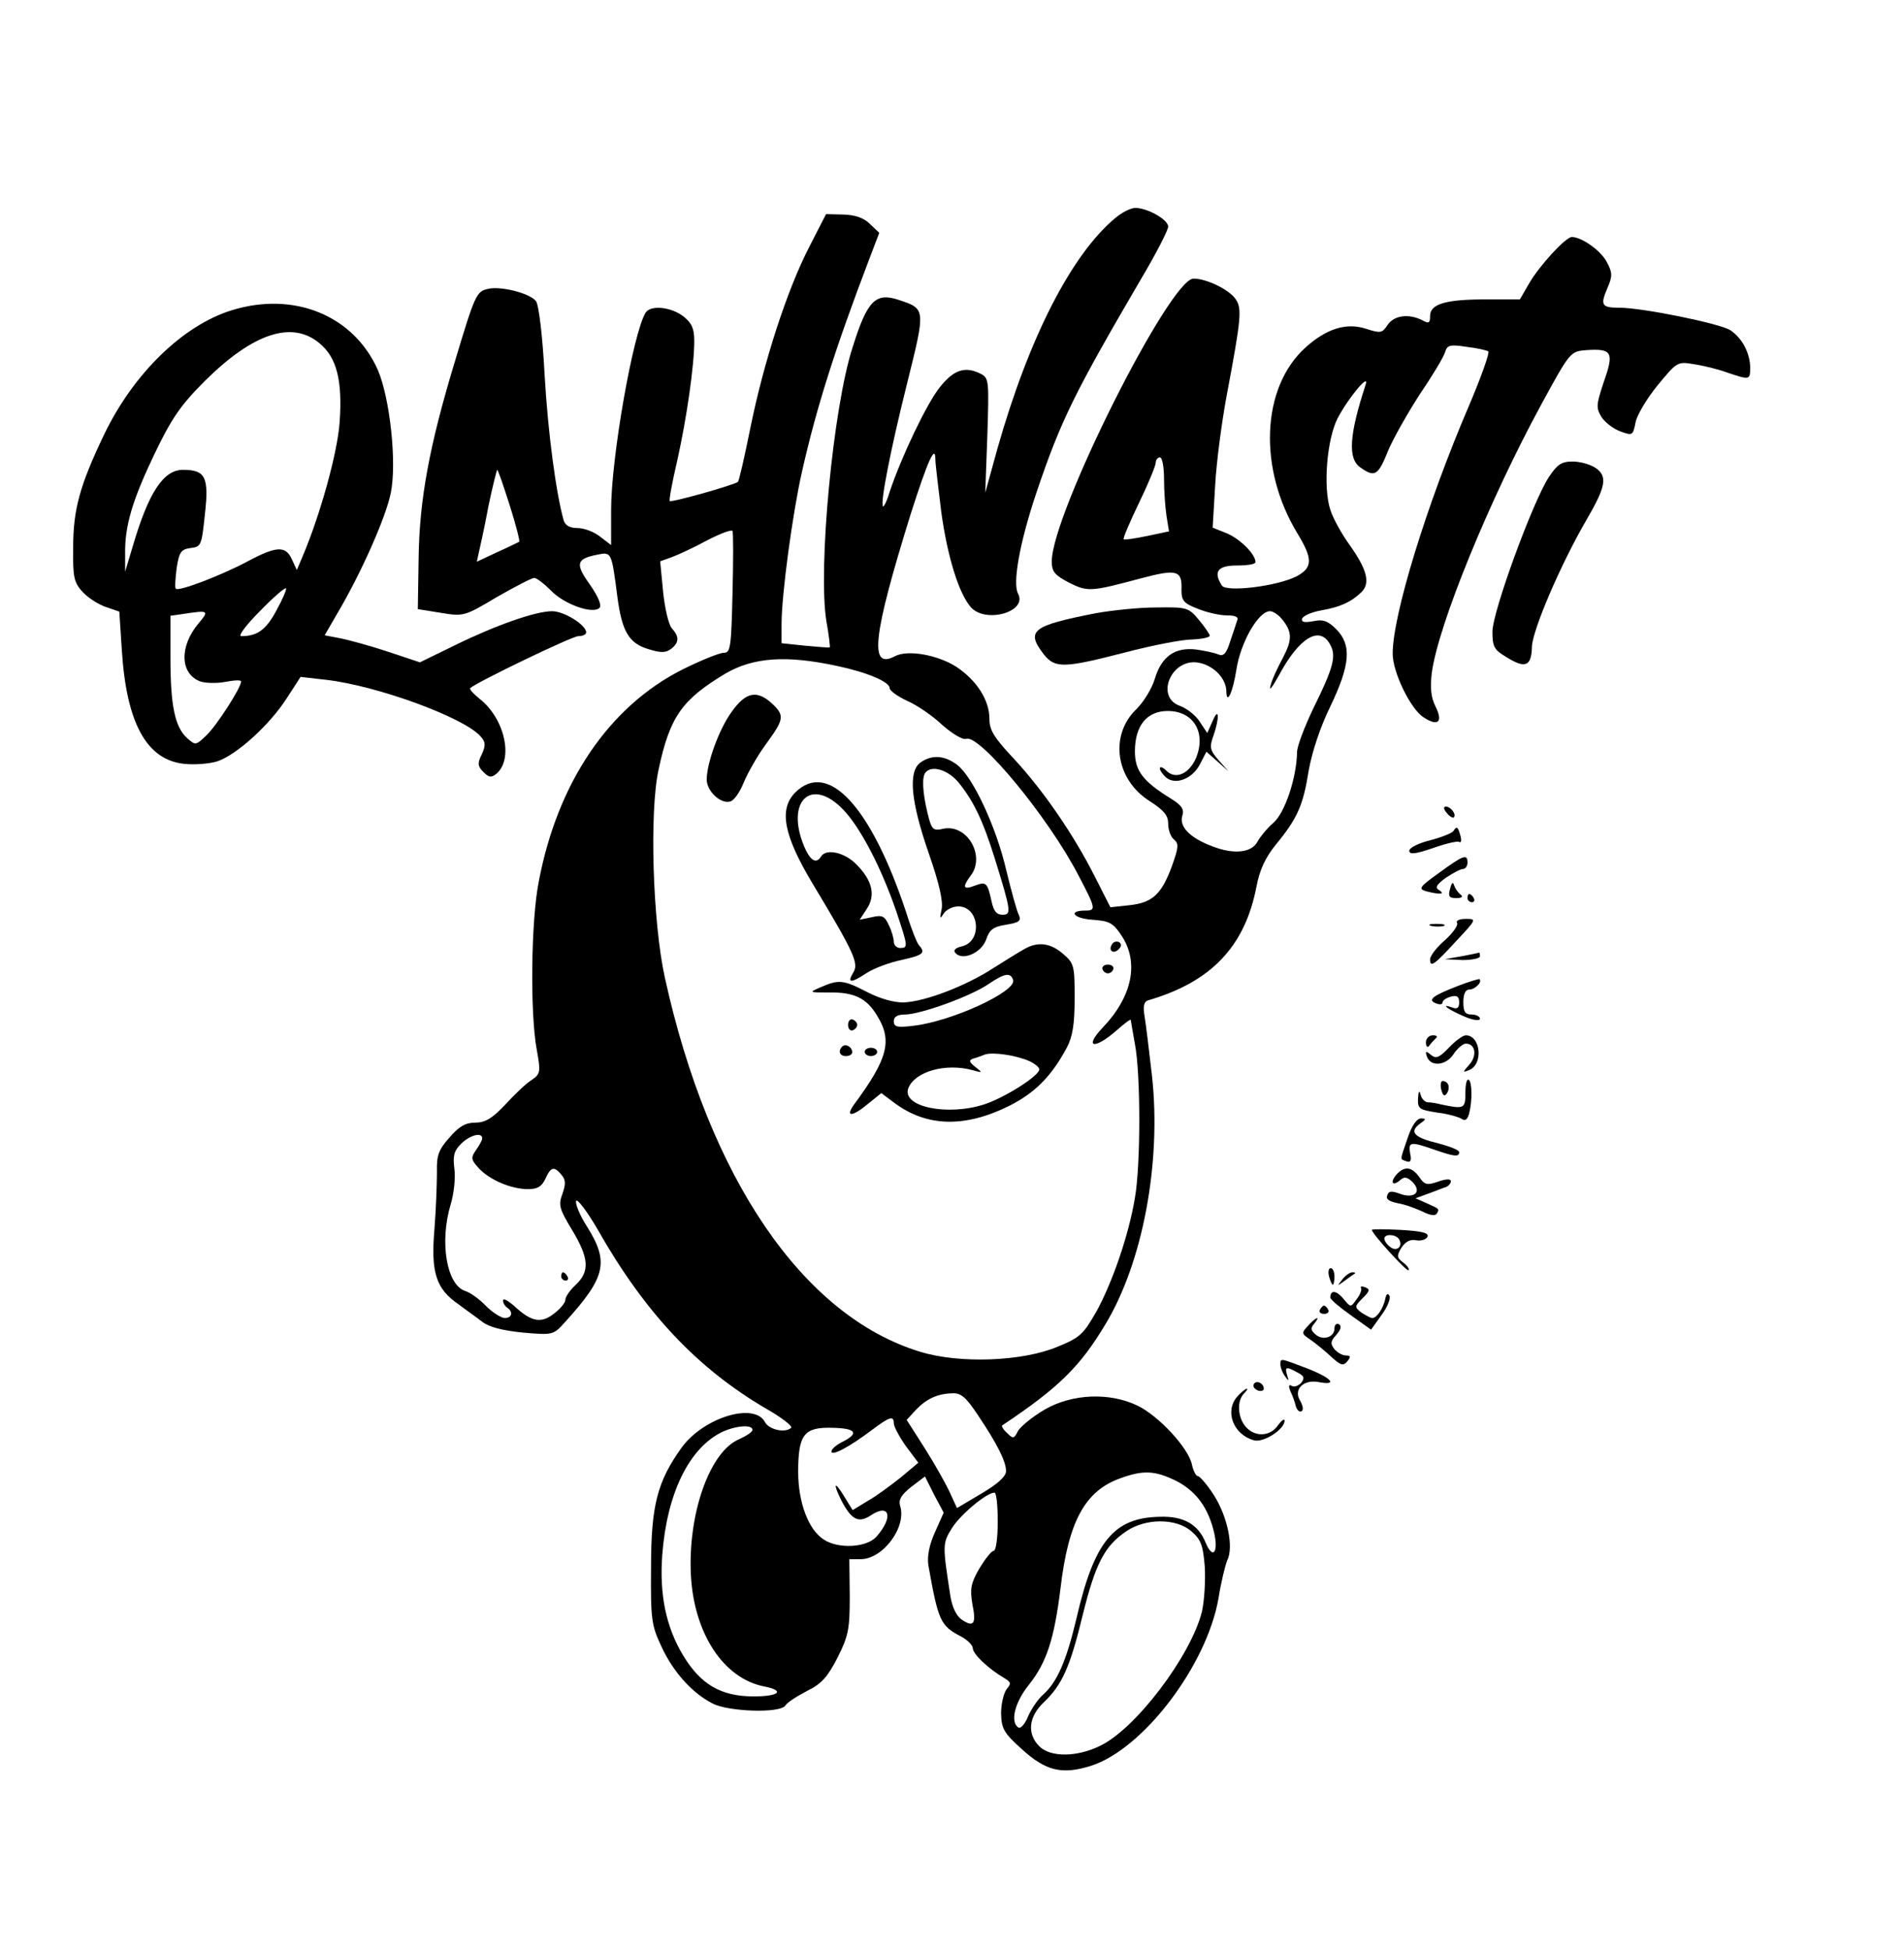 <?xml version="1.0" standalone="no"?>
<!DOCTYPE svg PUBLIC "-//W3C//DTD SVG 20010904//EN"
 "http://www.w3.org/TR/2001/REC-SVG-20010904/DTD/svg10.dtd">
<svg version="1.0" xmlns="http://www.w3.org/2000/svg"
 width="458pt" height="469pt" viewBox="0 0 458 469"
 preserveAspectRatio="xMidYMid meet">

<g transform="translate(0,469) scale(0.1,-0.1)"
fill="#000000" stroke="none">
<path d="M2682 4165 c-106 -89 -208 -290 -283 -555 l-29 -105 5 137 c4 128 4
138 -14 148 -38 20 -66 12 -100 -31 -31 -38 -93 -168 -121 -252 -6 -21 -14
-37 -16 -35 -7 8 18 136 58 296 45 181 45 179 -21 201 -55 18 -75 -2 -110
-114 -47 -144 -84 -534 -63 -660 6 -33 9 -61 8 -62 -1 -1 -27 1 -59 4 l-57 6
0 46 c0 70 26 264 49 366 35 155 79 294 162 512 l24 63 -22 21 c-15 15 -35 22
-64 23 l-42 1 -41 -80 c-53 -103 -109 -276 -141 -434 -14 -69 -27 -127 -30
-130 -8 -7 -159 -50 -164 -46 -2 2 6 46 18 97 23 103 41 229 41 288 0 30 -6
43 -26 59 -30 23 -79 28 -91 9 -30 -48 -83 -349 -83 -474 l0 -85 -26 20 c-15
12 -39 21 -55 21 -18 0 -29 6 -33 18 -18 63 -38 210 -46 351 -5 94 -14 169
-21 177 -15 19 -86 37 -116 29 -27 -6 -31 -15 -79 -175 -61 -201 -85 -331 -87
-470 l-2 -125 56 -9 c54 -9 57 -8 134 38 44 25 84 46 90 46 6 0 24 -14 40 -30
31 -33 101 -58 117 -42 6 6 -3 27 -23 56 -36 50 -33 62 18 72 34 7 34 7 48
-101 11 -84 28 -112 74 -126 32 -10 43 -9 56 1 19 15 19 29 1 49 -8 9 -17 49
-21 88 l-7 73 28 10 c16 6 55 24 86 41 31 16 58 26 60 22 2 -5 2 -72 0 -150
-3 -131 -5 -143 -21 -143 -10 0 -55 -18 -99 -40 -177 -89 -301 -272 -346 -510
-19 -95 -21 -318 -5 -404 10 -55 9 -59 -13 -74 -13 -8 -41 -35 -63 -59 -31
-33 -48 -43 -72 -43 -23 0 -39 -9 -62 -36 -26 -29 -31 -43 -30 -82 0 -26 -2
-88 -6 -138 -9 -105 4 -144 58 -181 17 -13 43 -31 57 -42 17 -13 49 -21 98
-26 71 -6 73 -6 100 24 99 109 108 145 54 231 -18 28 -29 56 -26 62 3 5 26
-25 51 -68 114 -201 240 -335 406 -432 37 -21 64 -42 60 -46 -14 -13 -53 -5
-63 14 -26 48 -147 11 -200 -61 -59 -82 -74 -140 -74 -289 -1 -125 1 -139 25
-190 28 -61 74 -112 123 -137 38 -20 163 -24 175 -5 4 7 27 22 52 35 35 17 50
34 74 81 26 52 29 68 29 147 l-1 89 27 0 c54 0 112 78 95 129 -4 14 3 26 27
45 l33 25 22 -44 23 -43 -21 -47 c-14 -31 -19 -58 -16 -79 24 -135 29 -146 79
-172 15 -8 28 -21 28 -28 0 -14 38 -50 76 -72 16 -10 17 -13 5 -27 -7 -10 -13
-36 -13 -58 1 -37 7 -47 49 -85 58 -53 97 -63 167 -41 126 40 279 242 307 403
6 38 16 79 21 91 16 32 1 105 -32 157 -16 25 -34 46 -39 46 -4 0 -11 13 -14
28 -8 39 -79 116 -130 141 -68 33 -158 29 -224 -9 -29 -17 -57 -40 -64 -51
-10 -20 -12 -20 -27 -5 -9 8 -14 17 -11 18 135 90 187 141 248 243 90 149 135
389 112 598 -7 61 -15 127 -18 144 -4 23 -1 34 8 37 152 44 233 129 261 272 8
43 22 72 48 104 51 62 65 94 78 177 8 44 27 103 52 154 48 100 52 148 14 186
-20 20 -32 24 -55 19 -22 -4 -29 -2 -27 6 3 7 23 16 46 20 46 8 72 20 97 44
22 22 13 55 -29 114 -18 25 -39 62 -46 84 -18 55 -8 171 18 221 26 49 77 110
67 80 -40 -122 -43 -178 -13 -199 35 -25 43 -20 67 40 13 31 48 92 77 137 30
44 57 89 60 100 5 17 12 19 51 13 25 -3 48 -8 53 -11 4 -2 -17 -62 -47 -132
-102 -238 -183 -503 -183 -595 0 -45 43 -133 74 -153 35 -23 48 -12 29 26 -11
22 -13 45 -9 80 15 115 139 418 265 649 68 125 69 125 107 128 62 4 67 -5 42
-76 -19 -57 -19 -63 -5 -86 9 -13 29 -28 46 -34 28 -10 29 -9 35 21 3 18 27
58 53 90 47 57 48 58 88 51 22 -3 58 -12 80 -20 53 -18 55 -18 55 11 0 35 -19
72 -48 91 -25 16 -211 54 -267 54 -42 0 -46 6 -29 46 13 30 13 38 -1 64 -14
27 -60 60 -84 60 -15 0 -79 -70 -103 -112 l-22 -38 -82 0 c-97 0 -134 -11
-134 -40 0 -17 -3 -19 -19 -10 -32 16 -67 12 -83 -11 -13 -20 -17 -21 -51 -10
-48 16 -96 1 -147 -45 -106 -96 -114 -291 -19 -447 37 -61 37 -82 -2 -103 -47
-24 -170 -39 -180 -22 -21 33 -10 48 36 48 25 0 45 3 45 8 0 19 -36 55 -68 69
l-35 14 6 102 c3 56 16 152 27 212 36 191 38 213 22 236 -16 23 -70 49 -101
49 -57 0 -341 -566 -341 -680 0 -25 7 -33 41 -51 46 -23 53 -22 173 10 87 23
100 20 98 -28 0 -25 5 -32 39 -45 22 -9 53 -16 70 -16 21 0 29 -4 25 -12 -2
-7 -10 -30 -17 -51 -9 -29 -16 -36 -28 -31 -9 4 -33 9 -54 12 -51 6 -83 -17
-99 -70 -7 -24 -27 -56 -44 -73 -66 -63 -51 -170 32 -222 34 -22 44 -34 44
-54 0 -15 6 -32 14 -38 12 -10 11 -19 -5 -64 -25 -68 -47 -88 -102 -94 l-46
-5 -37 73 c-51 101 -123 206 -194 283 -49 52 -60 70 -60 97 0 45 -30 92 -79
125 -45 29 -117 42 -148 26 -63 -34 -54 47 38 343 41 128 59 168 59 130 0 -11
7 -67 14 -125 15 -110 43 -199 72 -231 36 -39 136 -10 113 33 -14 25 4 124 44
243 59 175 92 241 254 518 35 59 63 114 63 122 0 17 -50 45 -79 45 -11 0 -33
-11 -49 -25z m118 -627 c0 -29 3 -69 6 -89 l6 -37 -52 -11 c-29 -6 -55 -10
-57 -8 -2 3 15 42 37 88 22 45 40 89 40 96 0 7 5 13 10 13 6 0 10 -24 10 -52z
m-1574 -63 c15 -47 25 -87 23 -88 -2 -1 -26 -13 -53 -25 l-49 -23 5 23 c3 13
14 62 23 111 10 48 20 87 21 87 2 0 15 -38 30 -85z m1856 -272 c27 -32 27 -51
4 -95 -13 -24 -27 -54 -30 -68 -4 -14 5 -2 20 25 49 92 99 122 124 74 15 -27
7 -56 -41 -153 -21 -44 -39 -91 -39 -105 -1 -61 -29 -146 -57 -170 -15 -13
-32 -34 -38 -45 -14 -27 -57 -32 -110 -11 -53 20 -79 47 -71 73 5 15 -1 25
-27 41 -68 42 -87 67 -87 114 0 62 29 97 79 97 62 0 93 -52 68 -113 -17 -39
-50 -53 -72 -30 -8 8 -15 10 -15 5 0 -5 7 -15 15 -22 23 -19 63 -3 81 31 l16
31 26 -23 27 -24 -24 27 c-21 24 -22 31 -12 59 15 43 13 71 -2 35 l-13 -29
-18 27 c-9 15 -31 32 -47 38 -62 21 -21 117 45 104 36 -7 66 -38 66 -70 1 -33
16 1 24 53 10 66 53 141 81 141 7 0 19 -8 27 -17z m-1067 -115 c71 -15 125
-38 125 -53 0 -6 19 -20 43 -31 23 -10 61 -36 84 -58 24 -21 49 -36 57 -33 32
12 198 -189 270 -328 42 -80 43 -85 17 -85 -43 0 -29 -19 16 -22 41 -3 50 -7
70 -37 44 -65 27 -148 -45 -223 -45 -48 -20 -53 33 -7 19 17 35 29 35 26 0 -2
5 -29 10 -58 14 -72 14 -291 0 -370 -15 -90 -54 -203 -93 -274 -31 -54 -39
-62 -93 -84 -86 -36 -237 -41 -331 -12 -282 86 -508 418 -614 901 -29 133 -37
397 -15 498 27 128 56 169 161 232 67 39 146 45 270 18z m-855 -1136 c0 -4 -7
-17 -15 -28 -13 -19 -12 -23 7 -44 26 -28 78 -50 118 -50 23 0 33 6 42 25 13
29 21 31 39 9 10 -12 10 -22 2 -45 -10 -27 -8 -36 23 -87 41 -68 43 -100 9
-132 -14 -13 -25 -29 -25 -36 0 -7 -12 -22 -27 -33 -31 -25 -55 -20 -95 17
-16 14 -28 21 -28 14 0 -6 5 -14 10 -17 15 -10 12 -25 -6 -25 -8 0 -29 13 -45
29 -16 17 -39 33 -50 36 -45 15 -62 118 -35 208 8 26 12 65 9 86 -4 31 -1 43
16 60 21 21 51 29 51 13z m1192 -665 c47 -70 68 -112 68 -135 0 -13 -20 -31
-59 -54 l-59 -35 -17 37 c-9 20 -36 68 -60 106 l-44 69 22 24 c26 27 52 39 88
40 21 1 33 -10 61 -52z m-202 -20 c0 -8 13 -32 29 -55 l30 -40 -43 -36 c-24
-19 -59 -45 -79 -56 l-36 -22 -21 34 c-23 38 -27 31 -6 -11 24 -46 41 -55 70
-36 46 31 56 -4 14 -51 -23 -26 -91 -30 -126 -7 -37 23 -62 89 -62 163 0 90
14 108 82 106 57 -1 66 -13 24 -34 -14 -7 -26 -17 -26 -23 0 -12 43 11 95 50
45 34 55 37 55 18z m-340 -16 c0 -5 -14 -14 -31 -22 -72 -29 -125 -181 -117
-329 8 -140 79 -247 176 -266 51 -10 37 -24 -25 -24 -79 0 -128 29 -170 99
-41 68 -57 146 -50 241 11 146 63 255 142 295 33 16 75 20 75 6z m1020 -123
c48 -25 77 -65 91 -126 10 -47 -4 -63 -21 -22 -18 44 -53 64 -110 62 -111 -2
-158 -59 -201 -246 -24 -101 -46 -151 -79 -181 -13 -11 -29 -35 -37 -53 -7
-18 -18 -30 -23 -27 -21 13 -9 61 25 103 43 54 61 111 76 232 19 161 59 235
145 265 55 20 83 18 134 -7z m-430 -98 c0 -38 -4 -70 -10 -70 -5 0 -20 -19
-34 -42 -21 -36 -23 -50 -17 -86 10 -48 3 -57 -26 -37 -13 9 -23 31 -27 57
-19 123 -19 126 4 163 20 32 83 85 102 85 5 0 8 -31 8 -70z m466 -23 c23 -20
28 -34 32 -85 2 -34 -1 -83 -7 -109 -27 -106 -159 -281 -245 -322 -55 -27
-119 -28 -146 -1 -30 30 -26 71 11 106 44 42 63 84 94 212 30 121 52 164 104
199 47 32 120 32 157 0z"/>
<path d="M1760 2978 c-30 -41 -60 -123 -60 -163 0 -27 32 -58 55 -53 10 1 25
23 34 46 10 24 34 66 54 93 43 59 45 68 14 97 -36 33 -63 28 -97 -20z"/>
<path d="M2214 2856 c-30 -22 -23 -94 20 -218 25 -72 35 -115 31 -135 -5 -23
-4 -25 5 -10 6 9 22 17 35 17 51 0 59 -84 9 -96 -17 -4 -22 -10 -15 -17 18
-18 62 2 73 33 8 24 17 31 48 36 31 5 37 9 31 23 -5 9 -18 57 -30 106 -24 105
-80 225 -118 255 -30 23 -61 26 -89 6z m91 -47 c36 -44 59 -91 88 -184 40
-129 40 -135 18 -135 -14 0 -21 9 -26 33 -10 45 -13 47 -40 37 -28 -11 -31 -4
-10 24 36 47 -8 124 -65 113 -26 -6 -29 -3 -39 38 -12 50 -14 88 -4 98 16 17
53 5 78 -24z"/>
<path d="M1913 2784 c-40 -40 -28 -103 41 -218 104 -173 112 -193 98 -216 -15
-25 -5 -25 33 0 17 11 54 25 83 31 53 12 59 17 43 35 -5 5 -19 40 -31 79 -84
254 -188 368 -267 289z m116 -42 c41 -43 91 -139 127 -244 28 -84 29 -88 9
-88 -8 0 -15 7 -15 15 0 8 -5 26 -12 40 -10 22 -16 25 -41 19 l-29 -6 17 26
c22 33 13 69 -25 107 -28 29 -73 39 -85 19 -12 -19 -26 -10 -41 25 -45 109 18
168 95 87z"/>
<path d="M2675 2419 c-10 -15 3 -25 16 -12 7 7 7 13 1 17 -6 3 -14 1 -17 -5z"/>
<path d="M2465 2408 c-11 -6 -45 -27 -75 -46 -66 -43 -164 -81 -217 -83 -24 0
-56 9 -87 25 -56 29 -68 31 -111 12 -30 -13 -30 -13 20 -13 60 1 90 -14 115
-56 37 -60 26 -103 -56 -214 -22 -31 -3 -29 35 3 l31 25 32 -24 c77 -57 168
-60 275 -7 62 31 102 71 139 140 14 26 19 57 19 118 0 79 -1 85 -28 108 -30
26 -60 30 -92 12z m-28 -75 c9 -27 -146 -99 -239 -110 -40 -5 -48 -3 -48 11 0
11 9 16 28 16 38 1 158 44 201 74 37 25 52 28 58 9z m39 -195 c13 -6 24 -15
24 -20 0 -15 -81 -67 -132 -84 -89 -29 -200 -6 -183 39 16 40 90 61 155 43 24
-7 24 -6 6 8 -15 12 -16 16 -5 20 8 2 21 7 29 10 19 6 74 -2 106 -16z"/>
<path d="M2652 2359 c2 -6 8 -10 13 -10 5 0 11 4 13 10 2 6 -4 11 -13 11 -9 0
-15 -5 -13 -11z"/>
<path d="M2040 2225 c0 -9 5 -15 11 -13 6 2 11 8 11 13 0 5 -5 11 -11 13 -6 2
-11 -4 -11 -13z"/>
<path d="M2026 2173 c-11 -11 -6 -23 9 -23 8 0 15 4 15 9 0 13 -16 22 -24 14z"/>
<path d="M2080 2160 c0 -5 7 -10 15 -10 8 0 15 5 15 10 0 6 -7 10 -15 10 -8 0
-15 -4 -15 -10z"/>
<path d="M1350 1620 c0 -5 5 -10 11 -10 5 0 7 5 4 10 -3 6 -8 10 -11 10 -2 0
-4 -4 -4 -10z"/>
<path d="M558 3944 c-117 -36 -236 -151 -307 -298 -59 -123 -75 -181 -75 -273
-1 -72 2 -84 23 -107 13 -14 38 -30 56 -36 l32 -11 6 -92 c11 -175 59 -264
149 -274 25 -3 62 0 81 6 47 16 126 88 167 152 l33 51 61 -7 c123 -14 330 -90
371 -135 13 -14 14 -22 4 -44 -11 -22 -10 -29 4 -43 13 -13 19 -14 31 -4 42
35 20 133 -40 180 -15 12 -25 23 -23 26 15 14 245 125 260 125 11 0 19 4 19 9
0 18 -53 51 -82 51 -39 0 -134 -33 -234 -82 l-84 -41 -78 26 c-42 14 -94 28
-114 32 l-37 7 30 52 c57 96 117 231 129 290 15 73 -2 228 -31 296 -58 131
-201 190 -351 144z m211 -80 c41 -34 55 -89 48 -189 -5 -74 -47 -224 -89 -323
l-14 -33 -12 26 c-15 33 -37 32 -108 -6 -62 -33 -164 -72 -171 -65 -3 2 -1 25
2 50 6 39 11 45 34 48 25 3 26 6 34 82 10 89 1 106 -53 106 -47 0 -83 -55
-121 -185 l-18 -60 0 43 c-1 67 17 128 71 241 41 85 62 116 121 175 116 115
210 146 276 90z m-104 -642 c-25 -47 -46 -62 -85 -62 -8 0 12 27 45 60 32 33
61 58 63 55 2 -2 -8 -26 -23 -53z m-188 -32 c-46 -55 -44 -121 5 -139 12 -4
39 -5 60 -1 21 4 38 5 38 1 0 -15 -60 -108 -84 -130 -25 -24 -26 -24 -46 -6
-29 26 -40 77 -40 192 l0 102 28 4 c65 10 66 9 39 -23z"/>
<path d="M3726 3543 c-39 -59 -136 -325 -136 -372 0 -36 4 -44 33 -61 46 -29
61 -23 62 25 2 41 69 198 132 306 46 79 50 103 22 123 -13 9 -38 16 -56 16
-27 0 -37 -7 -57 -37z"/>
<path d="M2635 3215 c-153 -30 -168 -42 -124 -99 27 -34 49 -33 196 5 65 17
137 31 161 31 23 1 42 5 42 9 0 4 -12 21 -26 38 -25 30 -29 31 -102 30 -43 0
-108 -7 -147 -14z"/>
<path d="M3480 2735 c7 -9 15 -13 17 -11 7 7 -7 26 -19 26 -6 0 -6 -6 2 -15z"/>
<path d="M3496 2691 c-4 -5 -29 -15 -56 -22 -28 -7 -50 -18 -50 -25 0 -10 15
-8 56 6 31 11 60 18 64 15 5 -3 6 4 3 15 -6 22 -9 24 -17 11z"/>
<path d="M3462 2591 c-49 -35 -51 -39 -30 -45 32 -8 45 -7 30 3 -11 6 -7 13
16 30 17 11 35 21 41 21 6 0 11 7 11 15 0 22 -9 19 -68 -24z"/>
<path d="M3488 2552 c-5 -18 -2 -22 15 -22 13 0 17 3 11 8 -6 4 -13 14 -16 22
-3 10 -6 8 -10 -8z"/>
<path d="M3530 2530 c0 -5 5 -10 11 -10 5 0 7 5 4 10 -3 6 -8 10 -11 10 -2 0
-4 -4 -4 -10z"/>
<path d="M3505 2470 c3 -5 -10 -24 -29 -41 -20 -17 -36 -38 -36 -46 0 -21 9
-15 64 45 48 51 48 52 22 52 -15 0 -25 -4 -21 -10z"/>
<path d="M3443 2463 c9 -2 23 -2 30 0 6 3 -1 5 -18 5 -16 0 -22 -2 -12 -5z"/>
<path d="M3515 2390 l-40 -7 43 -2 c23 0 42 4 42 9 0 6 -1 9 -2 9 -2 -1 -21
-5 -43 -9z"/>
<path d="M3505 2318 c-59 -23 -72 -33 -51 -41 9 -4 16 -3 16 2 0 5 9 11 20 14
15 4 20 0 20 -14 0 -13 -5 -17 -17 -12 -32 11 -8 -6 30 -22 21 -9 37 -11 37
-5 0 5 -9 10 -20 10 -16 0 -20 7 -20 30 0 19 5 30 14 30 14 0 32 18 25 25 -2
1 -26 -6 -54 -17z"/>
<path d="M3430 2183 c0 -10 4 -14 8 -8 4 6 11 13 16 18 5 4 2 7 -7 7 -10 0
-17 -8 -17 -17z"/>
<path d="M3485 2170 c-23 -24 -31 -27 -43 -17 -12 10 -14 9 -10 -3 8 -26 45
-24 64 4 9 14 23 26 30 26 23 0 28 -29 8 -51 -16 -18 -16 -19 -1 -13 36 13 29
84 -7 84 -7 0 -25 -13 -41 -30z"/>
<path d="M3525 2062 c0 -39 -3 -40 -60 -28 -11 3 -25 5 -32 5 -6 1 -14 9 -16
19 -3 11 -5 7 -6 -10 -1 -25 3 -27 47 -34 26 -3 52 -11 58 -15 8 -6 14 -2 18
13 8 32 7 76 -1 81 -5 3 -8 -11 -8 -31z"/>
<path d="M3467 2069 c4 -15 8 -17 14 -8 8 14 3 29 -11 29 -4 0 -6 -9 -3 -21z"/>
<path d="M3386 1953 c-19 -56 -19 -50 -3 -56 10 -4 13 2 9 19 -5 28 1 29 58 9
49 -17 60 -18 60 -6 0 5 -23 14 -50 21 -58 14 -71 27 -45 47 16 11 16 13 3 13
-10 0 -22 -17 -32 -47z"/>
<path d="M3362 1868 c-18 -18 -15 -33 4 -18 12 11 18 10 32 -3 23 -24 4 -41
-31 -28 -19 7 -27 7 -30 -4 -4 -9 5 -15 26 -19 18 -3 44 -13 59 -20 18 -9 30
-11 34 -5 7 12 7 11 -26 26 l-25 11 30 11 c17 6 36 14 43 16 6 2 12 9 12 14 0
6 -11 6 -31 -1 -26 -9 -32 -8 -45 11 -17 24 -34 27 -52 9z"/>
<path d="M3300 1732 c0 -9 84 -101 88 -97 3 3 -3 11 -12 18 -16 12 -17 16 -5
36 10 15 21 21 36 18 12 -2 24 2 27 9 3 9 -14 13 -65 16 -38 2 -69 2 -69 0z
m65 -22 c11 -17 -5 -32 -21 -19 -8 6 -14 15 -14 20 0 12 27 11 35 -1z"/>
<path d="M3197 1620 c3 -11 7 -20 9 -20 2 0 4 9 4 20 0 11 -4 20 -9 20 -5 0
-7 -9 -4 -20z"/>
<path d="M3229 1613 c-13 -17 -13 -17 6 -3 11 8 22 16 24 17 2 2 0 3 -6 3 -6
0 -17 -8 -24 -17z"/>
<path d="M3274 1592 c2 -4 -2 -16 -11 -27 -14 -20 -14 -20 -32 2 -17 20 -31
21 -31 2 0 -4 22 -23 49 -42 l49 -35 25 35 c15 20 23 41 19 47 -4 7 -8 3 -10
-9 -5 -22 -20 -45 -31 -45 -4 0 -15 6 -26 13 -17 13 -17 15 3 35 17 17 18 21
6 26 -8 3 -13 2 -10 -2z"/>
<path d="M3175 1540 c-3 -5 1 -10 10 -10 9 0 13 5 10 10 -3 6 -8 10 -10 10 -2
0 -7 -4 -10 -10z"/>
<path d="M3146 1501 c-16 -17 -15 -19 6 -33 13 -9 35 -27 50 -41 23 -21 29
-23 39 -11 9 11 8 14 -4 14 -8 0 -20 7 -27 15 -10 13 -10 19 4 34 11 13 14 21
7 26 -6 3 -11 -1 -11 -10 0 -21 -27 -30 -45 -15 -12 10 -13 16 -4 26 17 21 5
17 -15 -5z"/>
<path d="M3080 1408 c0 -7 5 -20 11 -28 9 -13 10 -12 5 3 -6 20 -2 21 25 6 16
-8 18 -13 9 -25 -7 -7 -17 -11 -23 -7 -7 4 -8 0 -3 -13 5 -10 11 -27 13 -36 3
-10 9 -15 14 -12 5 3 3 13 -3 24 -18 28 7 53 44 46 48 -9 31 10 -28 33 -66 25
-64 25 -64 9z"/>
<path d="M3016 1361 c-3 -5 1 -11 9 -15 8 -3 15 -1 15 4 0 13 -18 22 -24 11z"/>
<path d="M2977 1332 c-32 -35 -11 -92 39 -106 22 -7 74 26 74 47 0 6 -7 1 -16
-11 -18 -27 -55 -29 -77 -4 -20 22 -22 63 -5 80 7 7 10 12 7 12 -3 0 -13 -8
-22 -18z"/>
</g>
</svg>
